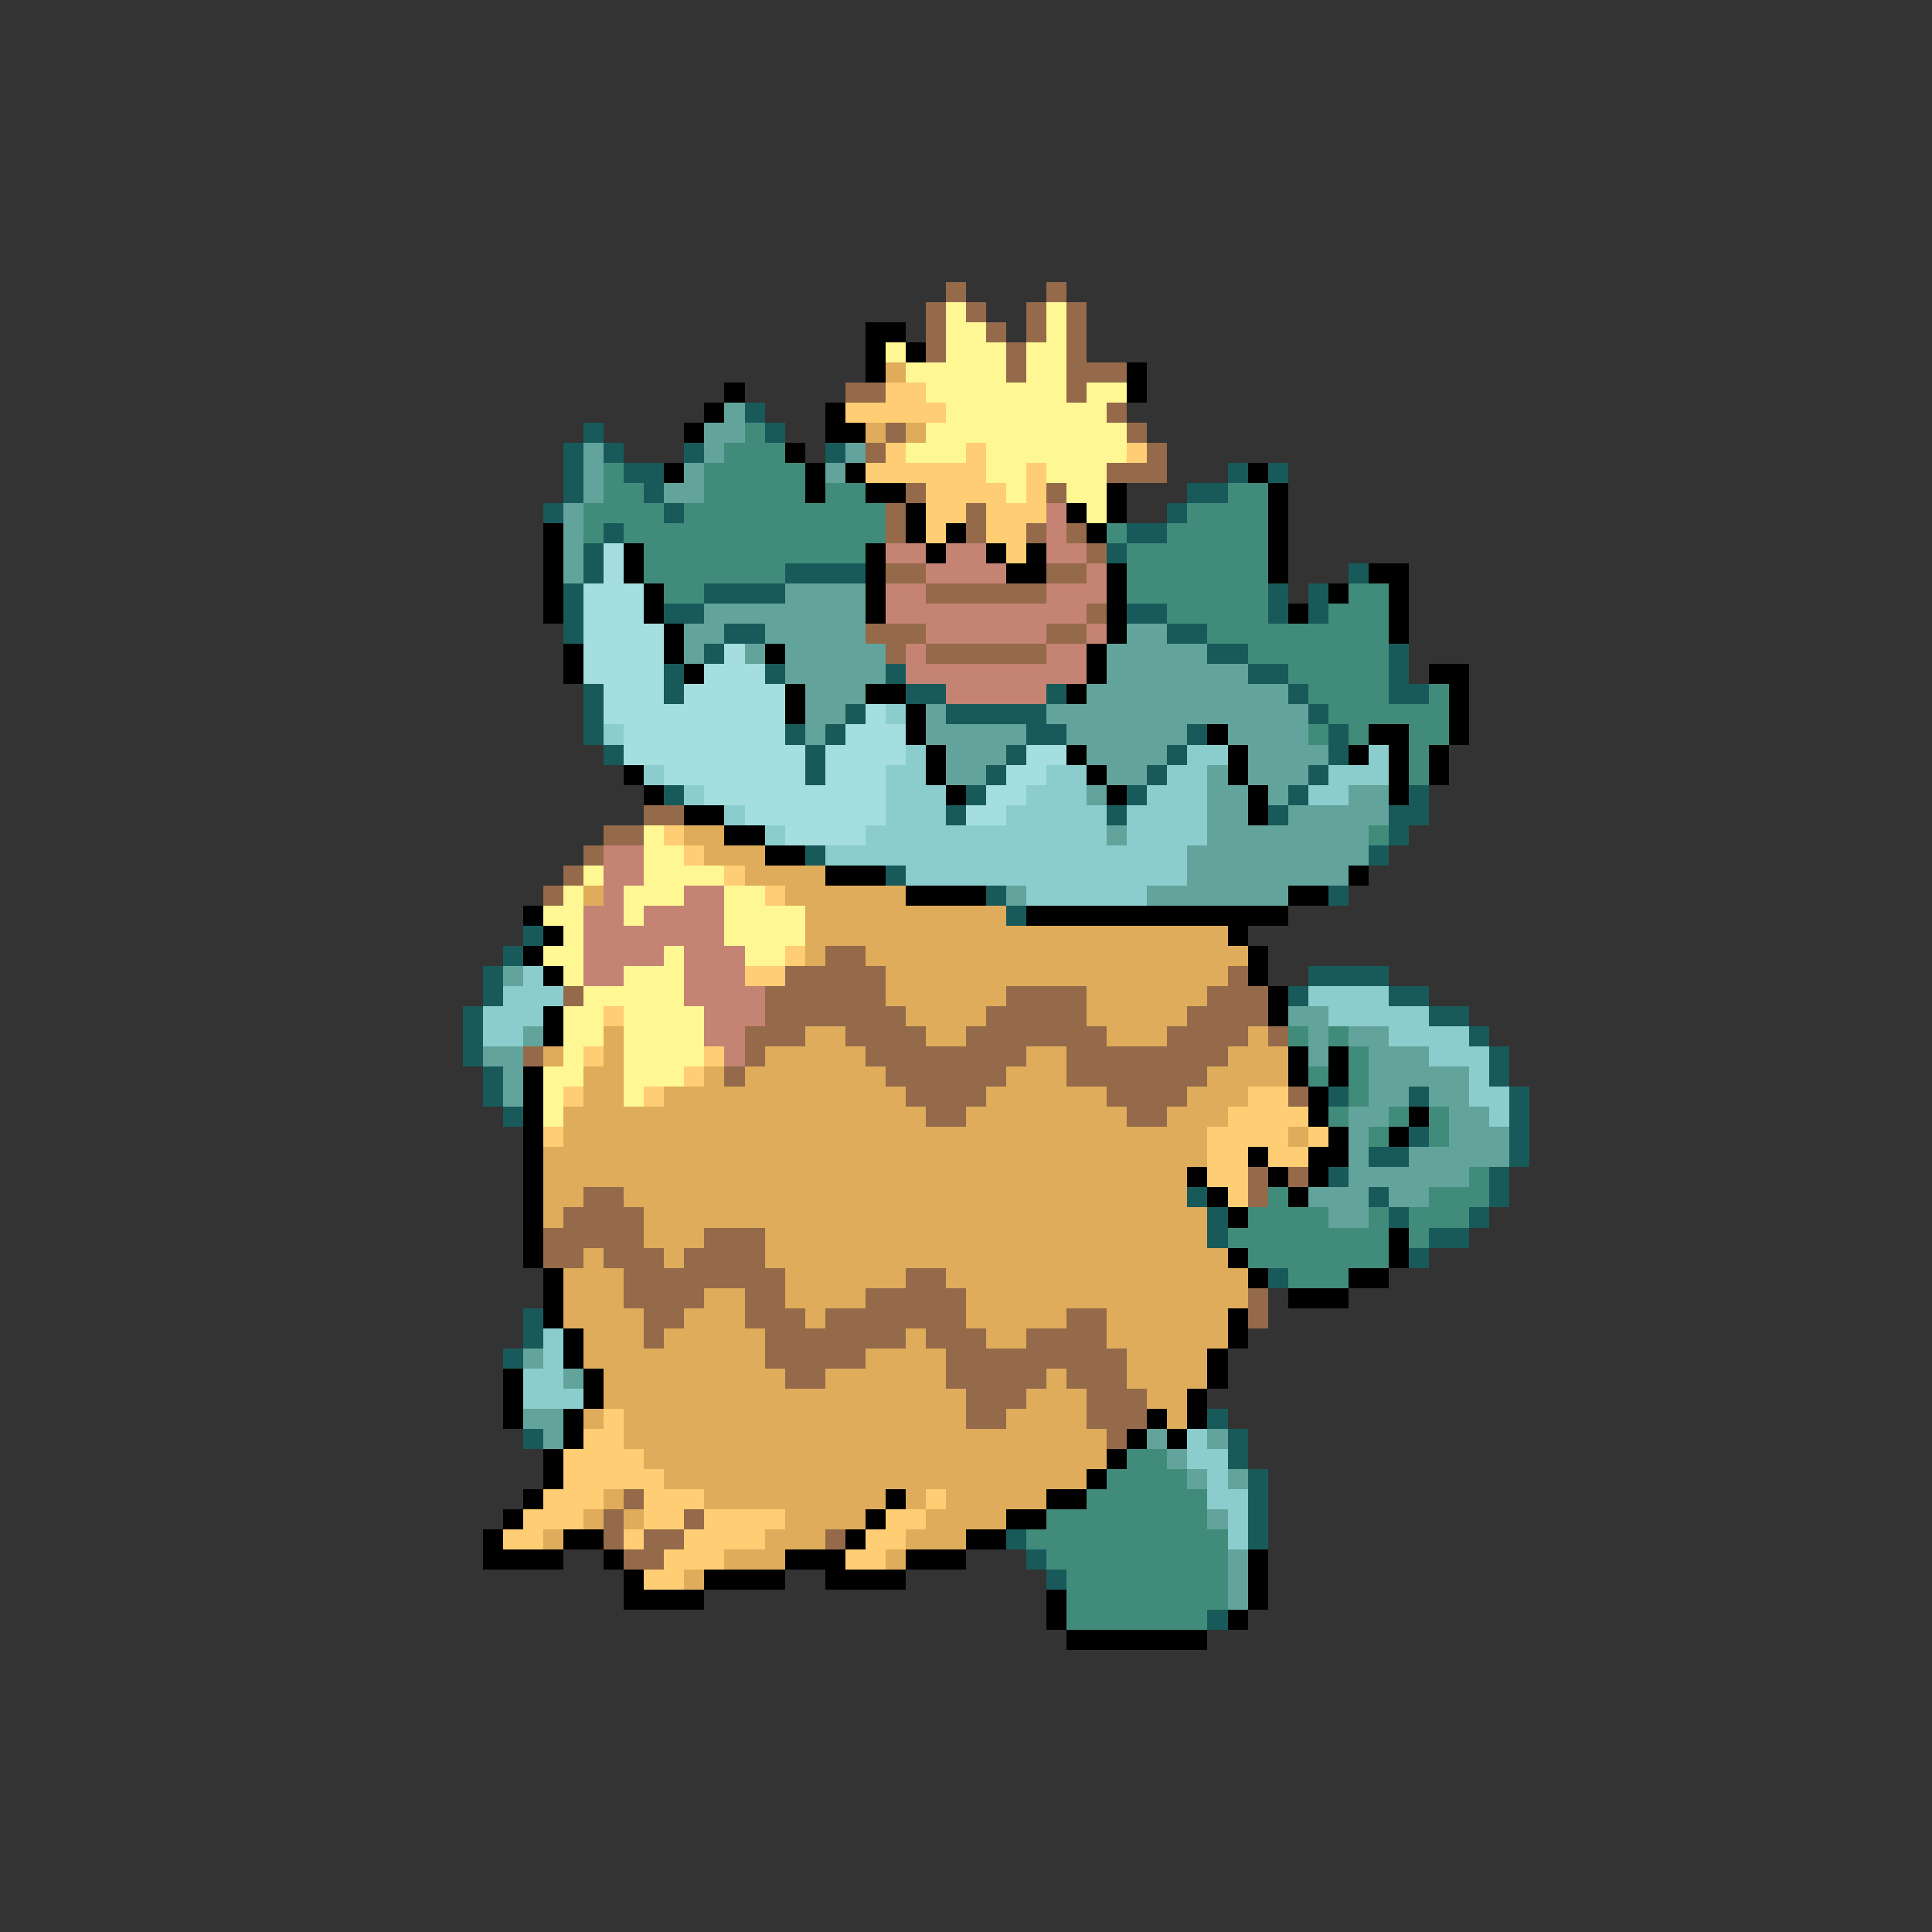 <svg xmlns="http://www.w3.org/2000/svg" viewBox="0 -0.5 96 96" shape-rendering="crispEdges">
<rect x="0" y="-0.5" width="96" height="96" fill="#333333" stroke="none"/>
<path stroke="#946a4a" d="M47 14h1M52 14h1M46 15h1M48 15h1M51 15h1M53 15h1M46 16h1M49 16h1M51 16h1M53 16h1M46 17h1M50 17h1M53 17h1M50 18h1M53 18h3M42 19h2M53 19h1M55 20h1M44 21h1M56 21h1M43 22h1M57 22h1M55 23h3M45 24h1M52 24h1M44 25h1M48 25h1M44 26h1M48 26h1M51 26h1M53 26h1M54 27h1M44 28h2M52 28h2M46 29h6M54 30h1M43 31h3M52 31h2M44 32h1M46 32h6M32 40h2M30 41h2M29 42h1M28 43h1M27 44h1M41 47h2M39 48h5M61 48h1M28 49h1M38 49h6M50 49h4M60 49h3M38 50h7M49 50h5M59 50h4M37 51h3M42 51h4M48 51h7M58 51h4M63 51h1M26 52h1M37 52h1M43 52h8M53 52h8M36 53h1M44 53h6M53 53h7M45 54h4M55 54h4M64 54h1M46 55h2M56 55h2M62 58h1M64 58h1M29 59h2M62 59h1M28 60h4M27 61h5M35 61h3M27 62h2M30 62h3M34 62h4M31 63h8M45 63h2M31 64h4M37 64h2M43 64h5M62 64h1M32 65h2M37 65h3M41 65h7M53 65h2M62 65h1M32 66h1M38 66h7M46 66h3M51 66h4M38 67h5M47 67h9M39 68h2M47 68h5M53 68h3M48 69h3M54 69h3M48 70h2M54 70h3M55 71h1M31 74h1M30 75h1M34 75h1M30 76h1M32 76h2M41 76h1M31 77h2" />
<path stroke="#fff694" d="M47 15h1M52 15h1M47 16h2M52 16h1M44 17h1M47 17h3M51 17h2M45 18h5M51 18h2M46 19h7M54 19h2M47 20h8M46 21h10M45 22h3M49 22h7M49 23h2M52 23h3M50 24h1M53 24h2M54 25h1M32 41h1M32 42h2M29 43h1M32 43h4M28 44h1M31 44h3M36 44h2M27 45h2M31 45h1M36 45h4M28 46h1M36 46h4M27 47h2M33 47h1M37 47h2M28 48h1M31 48h3M29 49h5M28 50h2M31 50h4M28 51h2M31 51h4M28 52h1M31 52h4M27 53h2M31 53h3M27 54h1M31 54h1M27 55h1" />
<path stroke="#000000" d="M43 16h2M43 17h1M45 17h1M43 18h1M56 18h1M36 19h1M56 19h1M35 20h1M41 20h1M34 21h1M41 21h2M39 22h1M33 23h1M40 23h1M42 23h1M62 23h1M40 24h1M43 24h2M55 24h1M63 24h1M45 25h1M53 25h1M55 25h1M63 25h1M27 26h1M45 26h1M47 26h1M54 26h1M63 26h1M27 27h1M31 27h1M43 27h1M46 27h1M49 27h1M51 27h1M63 27h1M27 28h1M31 28h1M43 28h1M50 28h2M55 28h1M63 28h1M68 28h2M27 29h1M32 29h1M43 29h1M55 29h1M66 29h1M69 29h1M27 30h1M32 30h1M43 30h1M55 30h1M64 30h1M69 30h1M33 31h1M55 31h1M69 31h1M28 32h1M33 32h1M38 32h1M54 32h1M28 33h1M34 33h1M54 33h1M71 33h2M39 34h1M43 34h2M53 34h1M72 34h1M39 35h1M45 35h1M72 35h1M45 36h1M60 36h1M68 36h2M72 36h1M46 37h1M53 37h1M61 37h1M67 37h1M69 37h1M71 37h1M31 38h1M46 38h1M54 38h1M61 38h1M69 38h1M71 38h1M32 39h1M47 39h1M55 39h1M62 39h1M69 39h1M34 40h2M62 40h1M36 41h2M38 42h2M41 43h3M67 43h1M45 44h4M64 44h2M26 45h1M51 45h13M27 46h1M61 46h1M26 47h1M62 47h1M27 48h1M62 48h1M63 49h1M27 50h1M63 50h1M27 51h1M64 52h1M66 52h1M26 53h1M64 53h1M66 53h1M26 54h1M65 54h1M26 55h1M65 55h1M70 55h1M26 56h1M66 56h1M69 56h1M26 57h1M62 57h1M65 57h2M26 58h1M59 58h1M63 58h1M65 58h1M26 59h1M60 59h1M64 59h1M26 60h1M61 60h1M26 61h1M69 61h1M26 62h1M61 62h1M69 62h1M27 63h1M62 63h1M67 63h2M27 64h1M64 64h3M27 65h1M61 65h1M28 66h1M61 66h1M28 67h1M60 67h1M25 68h1M29 68h1M60 68h1M25 69h1M29 69h1M59 69h1M25 70h1M28 70h1M57 70h1M59 70h1M28 71h1M56 71h1M58 71h1M27 72h1M55 72h1M27 73h1M54 73h1M26 74h1M44 74h1M52 74h2M25 75h1M43 75h1M50 75h2M24 76h1M28 76h2M42 76h1M48 76h2M24 77h4M30 77h1M39 77h3M45 77h3M62 77h1M31 78h1M35 78h4M41 78h4M62 78h1M31 79h4M52 79h1M62 79h1M52 80h1M61 80h1M53 81h7" />
<path stroke="#deac5a" d="M44 18h1M43 21h1M45 21h1M34 41h2M35 42h3M37 43h4M29 44h1M39 44h6M40 45h10M40 46h21M40 47h1M43 47h19M44 48h17M44 49h6M54 49h6M45 50h4M54 50h5M30 51h1M40 51h2M46 51h2M55 51h3M62 51h1M27 52h1M30 52h1M38 52h5M51 52h2M61 52h3M29 53h2M35 53h1M37 53h7M50 53h3M60 53h4M29 54h2M33 54h12M49 54h6M59 54h3M28 55h18M48 55h8M58 55h3M28 56h32M64 56h1M27 57h33M27 58h32M27 59h2M31 59h28M27 60h1M32 60h28M32 61h3M38 61h22M29 62h1M33 62h1M38 62h23M28 63h3M39 63h6M47 63h15M28 64h3M35 64h2M39 64h4M48 64h14M28 65h4M34 65h3M40 65h1M48 65h5M55 65h6M29 66h3M33 66h5M45 66h1M49 66h2M55 66h6M29 67h9M43 67h4M56 67h4M30 68h9M41 68h6M52 68h1M56 68h4M30 69h18M51 69h3M57 69h2M29 70h1M31 70h17M50 70h4M58 70h1M31 71h24M32 72h23M33 73h21M30 74h1M35 74h9M45 74h1M47 74h5M29 75h1M31 75h1M39 75h4M46 75h4M27 76h1M38 76h3M45 76h3M36 77h3M44 77h1M34 78h1" />
<path stroke="#ffcd73" d="M44 19h2M42 20h5M44 22h1M48 22h1M56 22h1M43 23h6M51 23h1M46 24h4M51 24h1M46 25h2M49 25h3M46 26h1M49 26h2M50 27h1M33 41h1M34 42h1M36 43h1M38 44h1M39 47h1M37 48h2M30 50h1M29 52h1M35 52h1M34 53h1M28 54h1M32 54h1M62 54h2M61 55h4M27 56h1M60 56h4M65 56h1M60 57h2M63 57h2M60 58h2M61 59h1M30 70h1M29 71h2M28 72h4M28 73h5M27 74h3M32 74h3M46 74h1M26 75h3M32 75h2M35 75h4M44 75h2M25 76h2M31 76h1M34 76h4M43 76h2M33 77h3M42 77h2M32 78h2" />
<path stroke="#62a49c" d="M36 20h1M35 21h2M29 22h1M35 22h1M42 22h1M29 23h1M34 23h1M41 23h1M29 24h1M33 24h2M28 25h1M28 26h1M28 27h1M28 28h1M39 29h4M35 30h8M34 31h2M38 31h5M56 31h2M34 32h1M37 32h1M39 32h5M55 32h5M39 33h5M55 33h7M40 34h3M54 34h10M40 35h2M46 35h1M52 35h13M40 36h1M46 36h5M53 36h6M61 36h4M47 37h3M54 37h4M62 37h4M47 38h2M55 38h2M60 38h1M62 38h3M54 39h1M60 39h2M63 39h1M67 39h2M60 40h2M64 40h5M55 41h1M60 41h8M59 42h9M59 43h8M50 44h1M57 44h7M25 48h1M64 50h2M26 51h1M65 51h1M67 51h2M24 52h2M65 52h1M68 52h3M25 53h1M68 53h5M25 54h1M68 54h2M71 54h2M67 55h2M72 55h2M67 56h1M72 56h3M67 57h1M70 57h5M67 58h6M65 59h3M69 59h2M66 60h2M26 67h1M28 68h1M26 70h2M27 71h1M57 71h1M60 71h1M58 72h1M59 73h1M61 73h1M60 75h1M61 77h1M61 78h1M61 79h1" />
<path stroke="#185a5a" d="M37 20h1M29 21h1M38 21h1M28 22h1M30 22h1M34 22h1M41 22h1M28 23h1M31 23h2M61 23h1M63 23h1M28 24h1M32 24h1M59 24h2M27 25h1M33 25h1M58 25h1M30 26h1M56 26h2M29 27h1M55 27h1M29 28h1M39 28h4M67 28h1M28 29h1M35 29h4M63 29h1M65 29h1M28 30h1M33 30h2M56 30h2M63 30h1M65 30h1M28 31h1M36 31h2M58 31h2M35 32h1M60 32h2M69 32h1M33 33h1M38 33h1M44 33h1M62 33h2M69 33h1M29 34h1M33 34h1M45 34h2M52 34h1M64 34h1M69 34h2M29 35h1M42 35h1M47 35h5M65 35h1M29 36h1M39 36h1M41 36h1M51 36h2M59 36h1M66 36h1M30 37h1M40 37h1M50 37h1M58 37h1M66 37h1M40 38h1M49 38h1M57 38h1M65 38h1M33 39h1M48 39h1M56 39h1M64 39h1M70 39h1M47 40h1M55 40h1M63 40h1M69 40h2M69 41h1M40 42h1M68 42h1M44 43h1M49 44h1M66 44h1M50 45h1M26 46h1M25 47h1M24 48h1M65 48h4M24 49h1M64 49h1M69 49h2M23 50h1M71 50h2M23 51h1M73 51h1M23 52h1M74 52h1M24 53h1M74 53h1M24 54h1M66 54h1M70 54h1M75 54h1M25 55h1M75 55h1M70 56h1M75 56h1M68 57h2M75 57h1M66 58h1M74 58h1M59 59h1M68 59h1M74 59h1M60 60h1M69 60h1M73 60h1M60 61h1M71 61h2M70 62h1M63 63h1M26 65h1M26 66h1M25 67h1M60 70h1M26 71h1M61 71h1M61 72h1M62 73h1M62 74h1M62 75h1M50 76h1M62 76h1M51 77h1M52 78h1M60 80h1" />
<path stroke="#418b7b" d="M37 21h1M36 22h3M30 23h1M35 23h5M30 24h2M35 24h5M41 24h2M61 24h2M29 25h4M34 25h10M59 25h4M29 26h1M31 26h13M55 26h1M58 26h5M32 27h11M56 27h7M32 28h7M56 28h7M33 29h2M56 29h7M67 29h2M58 30h5M66 30h3M60 31h9M62 32h7M64 33h5M65 34h4M71 34h1M66 35h6M65 36h1M67 36h1M70 36h2M70 37h1M70 38h1M68 41h1M64 51h1M66 51h1M67 52h1M65 53h1M67 53h1M67 54h1M66 55h1M69 55h1M71 55h1M68 56h1M71 56h1M73 58h1M63 59h1M71 59h3M62 60h4M68 60h1M70 60h3M61 61h8M70 61h1M62 62h7M64 63h3M56 72h2M55 73h4M54 74h6M52 75h8M51 76h10M52 77h9M53 78h8M53 79h8M53 80h7" />
<path stroke="#c58373" d="M52 25h1M52 26h1M44 27h2M47 27h2M52 27h2M46 28h4M54 28h1M44 29h2M52 29h3M44 30h10M46 31h6M54 31h1M45 32h1M52 32h2M45 33h9M47 34h5M30 42h2M30 43h2M30 44h1M34 44h2M29 45h2M32 45h4M29 46h7M29 47h4M34 47h3M29 48h2M34 48h3M34 49h4M35 50h3M35 51h2M36 52h1" />
<path stroke="#a4dede" d="M30 27h1M30 28h1M29 29h3M29 30h3M29 31h4M29 32h4M36 32h1M29 33h4M35 33h3M30 34h3M34 34h5M30 35h9M43 35h1M31 36h8M42 36h3M31 37h9M41 37h4M51 37h2M33 38h7M41 38h3M50 38h2M35 39h9M49 39h2M37 40h7M48 40h2M39 41h4" />
<path stroke="#8bcdcd" d="M44 35h1M30 36h1M45 37h1M59 37h2M68 37h1M32 38h1M44 38h2M52 38h2M58 38h2M66 38h3M34 39h1M44 39h3M51 39h3M57 39h3M65 39h2M36 40h1M44 40h3M50 40h5M56 40h4M38 41h1M43 41h12M56 41h4M41 42h18M45 43h14M51 44h6M26 48h1M25 49h3M65 49h4M24 50h3M66 50h5M24 51h2M69 51h4M71 52h3M73 53h1M73 54h2M74 55h1M27 66h1M27 67h1M26 68h2M26 69h3M59 71h1M59 72h2M60 73h1M60 74h2M61 75h1M61 76h1" />
</svg>
